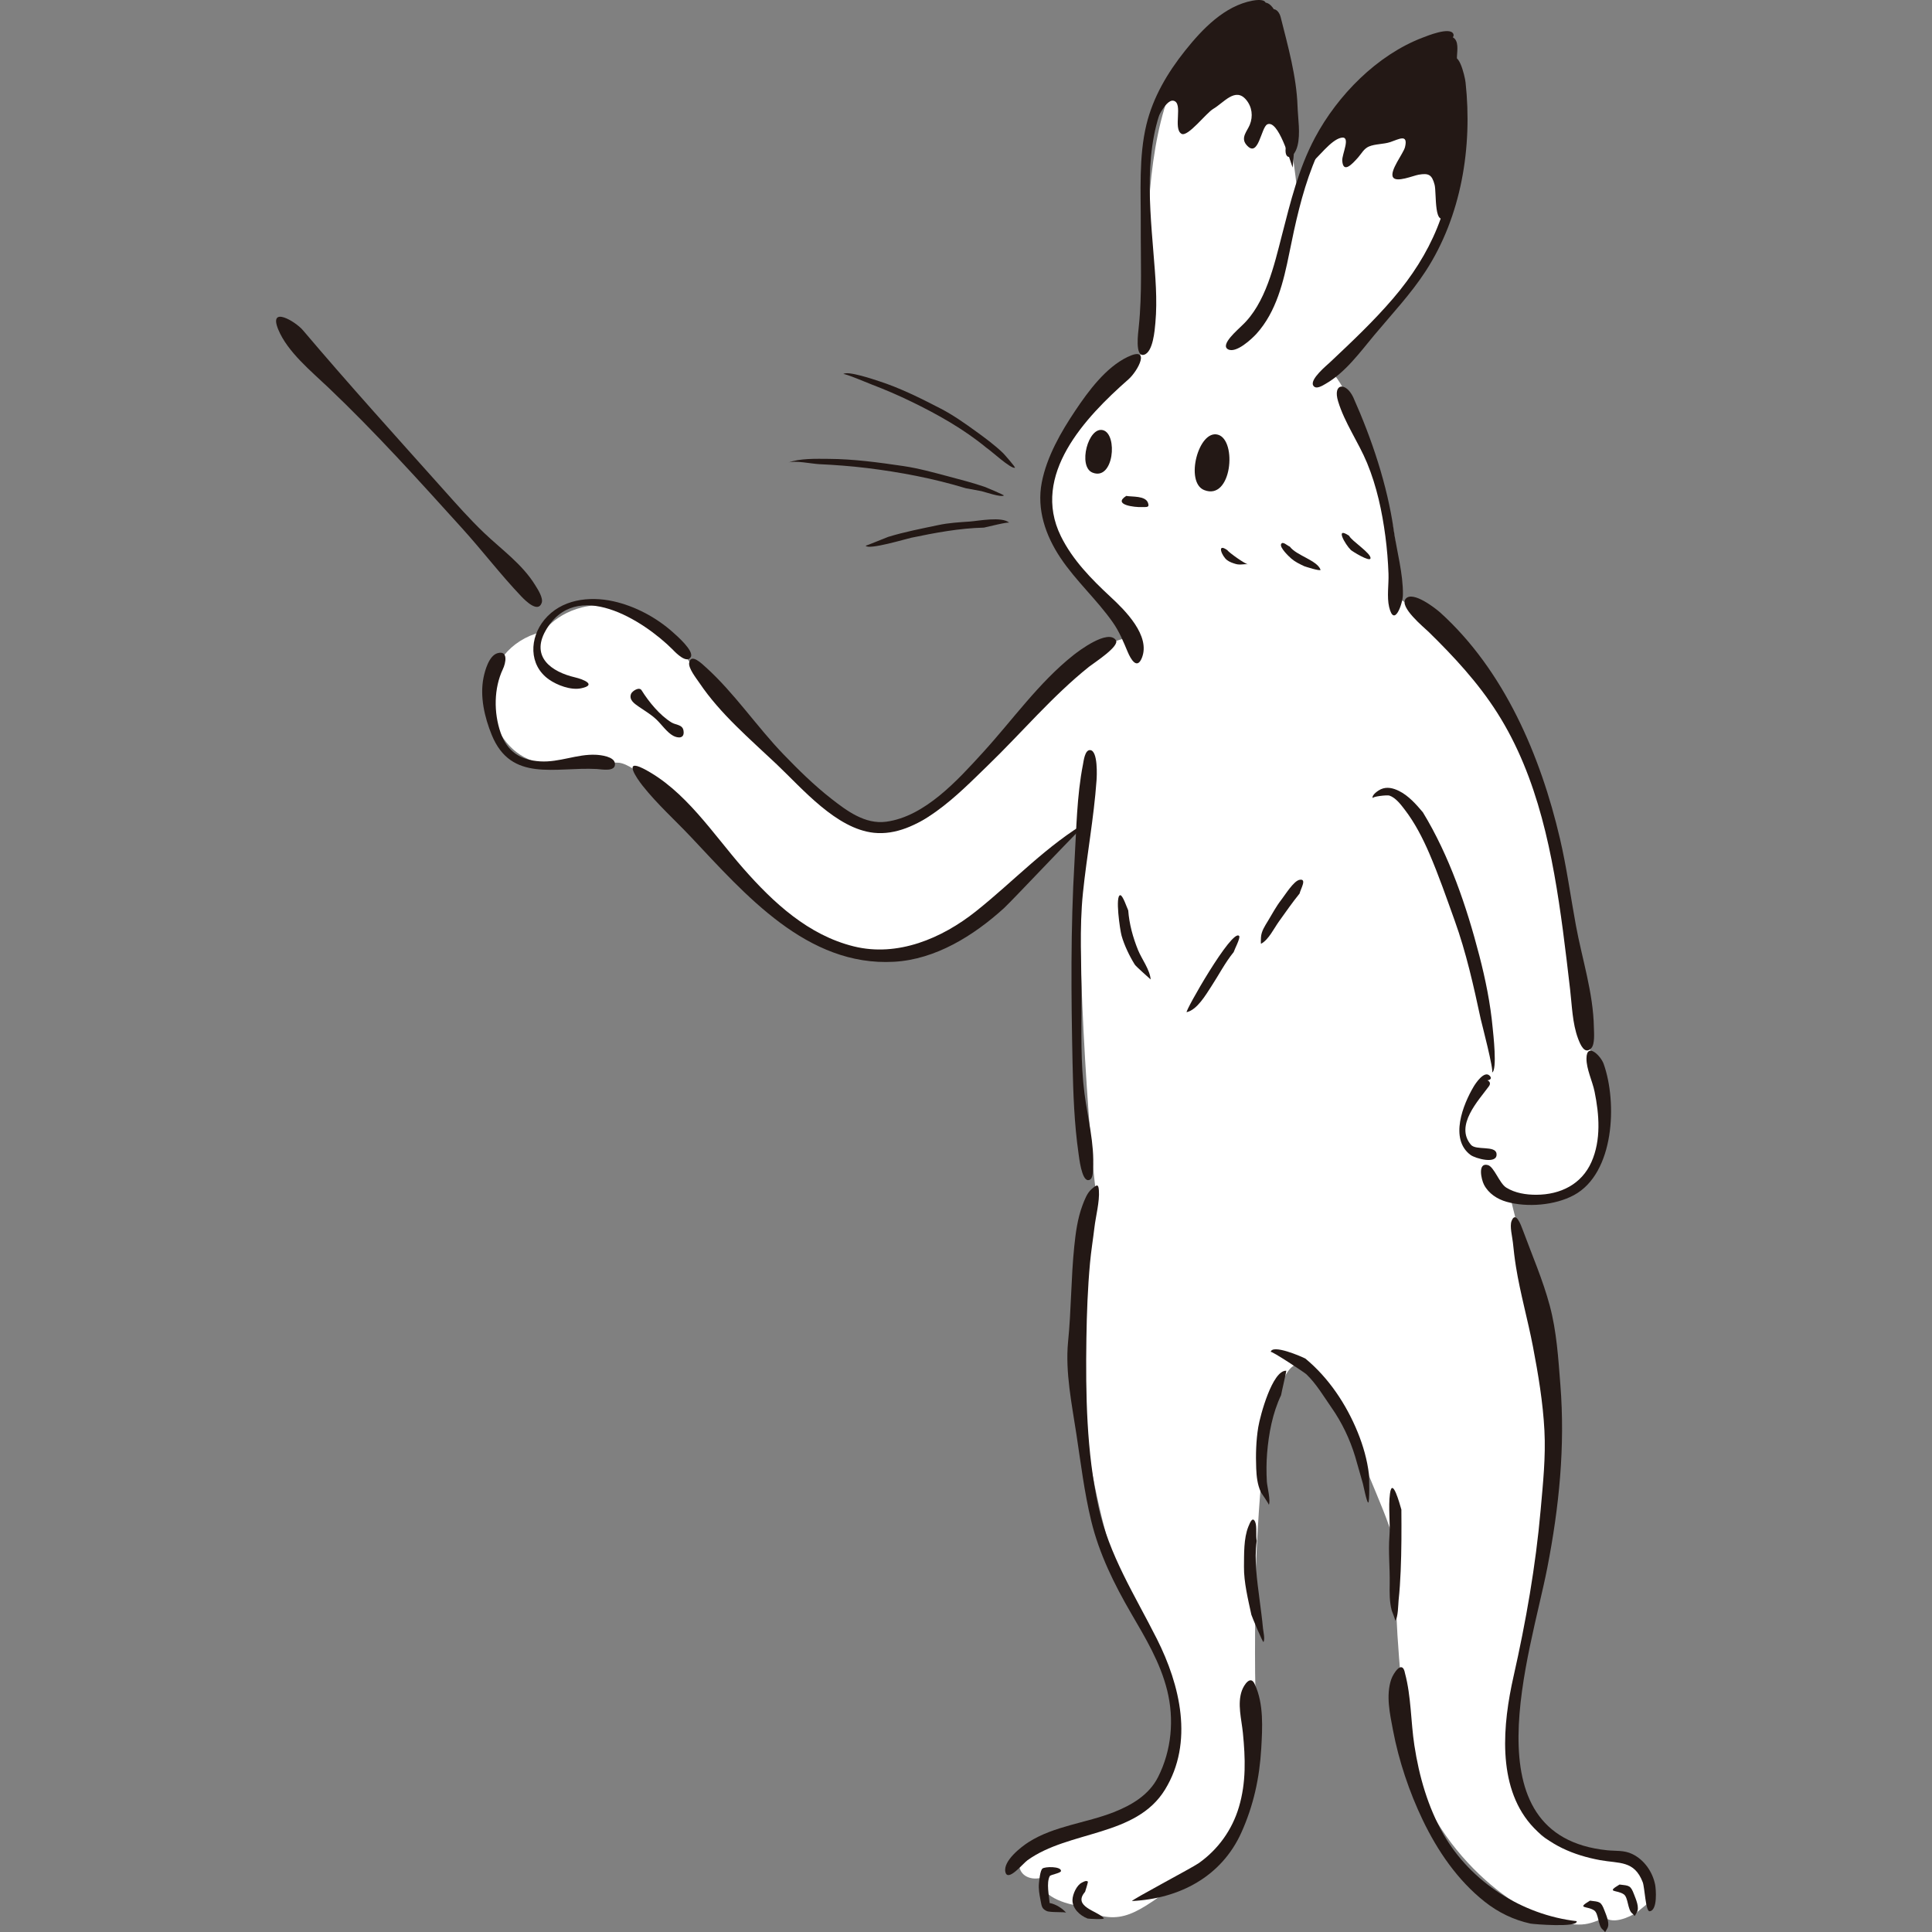 <?xml version="1.0" encoding="iso-8859-1"?>
<!-- Generator: Adobe Illustrator 21.1.0, SVG Export Plug-In . SVG Version: 6.00 Build 0)  -->
<svg version="1.1" id="_x31_1" xmlns="http://www.w3.org/2000/svg" xmlns:xlink="http://www.w3.org/1999/xlink" x="0px" y="0px"
	 viewBox="0 0 512 512" style="enable-background:new 0 0 512 512;" xml:space="preserve">
<rect x="0" y="0" width="512" height="512" fill="#808080" stroke="none"/>
<g>
	<path style="fill:#FFFFFF;" d="M296.182,162.721c-5.768-5.768-19.706-20.667-19.706-29.799s12.496-25.474,20.187-32.683
		c7.69-7.21,8.171-11.535,8.171-11.535s-7.21-75.94,21.148-80.266c13.938-1.442,17.784,42.296,17.784,42.296
		s12.496-27.396,28.357-33.645c15.861-6.248,13.938,30.28,9.132,43.257c-4.806,12.977-23.551,32.683-25.474,34.125
		c-1.923,1.442-3.845,3.845-1.923,5.287c1.923,1.442,18.745,32.683,16.342,58.638c20.187,10.574,37.009,40.854,38.451,51.428
		c1.442,10.574,11.055,63.444,11.535,65.367c0.481,1.922,8.171,16.342,4.326,28.838c-3.845,12.496-14.9,16.342-24.512,12.016
		c0,0,2.403,11.535,5.768,19.706c3.364,8.171,10.574,45.18,3.845,76.421c-6.729,31.241-9.613,46.141-8.171,55.273
		c1.442,9.132,3.845,18.745,10.093,20.667c6.248,1.922,14.419,3.364,20.667,5.287c6.248,1.923,6.119,9.659,3.845,11.535
		c-2.274,1.876-2.274,1.876-2.274,1.876s-5.315,3.497-8.3,1.488c-3.845,0.961-5.287,3.364-15.861,0
		c-10.574-3.365-36.009-22.501-37.49-53.351c-2.386-25.443-2.403-31.722-1.923-39.893c0.481-8.171-6.729-20.667-10.093-31.241
		c-3.365-10.574-9.613-20.187-15.38-22.109c-5.768-1.923-9.132,20.187-10.093,27.396c-0.961,7.21-1.922,25.474-1.922,31.722
		c0,6.248-0.481,27.396,0.481,36.048c0.961,8.651-1.442,29.319-15.38,38.451c-13.938,9.132-18.264,14.9-27.396,12.016
		c-0.481,0.961-5.287-2.403-5.287-2.403s-9.613-1.442-9.613-7.21c-5.287,0.961-8.171-4.806-1.442-8.171
		c6.729-3.365,14.419-3.845,25.474-8.171c11.055-4.326,12.977-18.264,12.016-28.357c-0.961-10.093-12.016-29.799-15.861-38.451
		c-3.845-8.651-18.264-68.25-5.287-98.53c-2.403-19.706-6.248-82.189-2.884-94.205c1.27-4.445,1.922-5.768-8.171,4.326
		c-10.093,10.093-18.264,23.551-36.048,25.474c-17.783,1.923-30.28-1.923-48.544-21.629s-26.435-27.396-30.761-27.877
		c-4.326-0.481-12.016,4.326-24.032-0.961c-12.016-5.287-14.9-25.954,0.481-32.683l3.845-1.442c0,0,4.806-6.729,15.38-6.729
		c10.574,0,19.706,10.093,23.551,15.861c3.845,5.768,24.993,28.838,32.203,35.086c7.21,6.248,22.109,12.977,32.203,3.845
		c10.093-9.132,24.512-28.838,30.761-33.645c6.248-4.806,15.372-10.276,16.342-11.055c0.97-0.778,4.326-1.442,4.326-1.442
		L296.182,162.721z"/>
	<g>
		<path style="fill:#231815;" d="M299.052,100.527c2.562-2.266,6.066-8.941-0.219-5.936c-5.751,2.749-10.385,9.026-13.842,14.184
			c-3.833,5.718-7.584,12.245-8.911,19.083c-1.385,7.132,1.001,14.05,4.943,19.959c4.089,6.127,9.646,11.08,13.87,17.097
			c1.755,2.5,2.782,5.073,3.964,7.861c0.797,1.881,2.436,4.786,3.738,1.602c2.41-5.892-4.523-12.703-8.22-16.133
			c-5.117-4.749-10.125-9.825-13.241-16.165C273.173,125.878,287.556,110.627,299.052,100.527z"/>
		<path style="fill:#231815;" d="M301.779,86.676c-0.13,1.371-1.091,8.021,1.391,7.336c2.414-0.666,2.847-6.579,3.015-8.416
			c0.57-6.215-0.017-12.483-0.516-18.681c-1.174-14.581-2.721-30.872,4.882-44.038c3.693-6.396,8.936-11.857,15.199-15.776
			c2.386-1.493,4.985-2.527,7.418-3.924c3.541-2.033,2.706-3.737-1.226-3.004c-7.473,1.394-13.331,7.55-17.851,13.217
			c-4.667,5.852-8.509,12.319-10.283,19.649c-2.059,8.51-1.452,17.938-1.493,26.637C302.273,68.647,302.714,77.739,301.779,86.676z"
			/>
		<path style="fill:#231815;" d="M329.164,86.242c-1.037,1.078-5.866,5.083-3.764,6.308c2.136,1.244,6.403-2.798,7.583-4.101
			c5.286-5.839,7.176-13.846,8.69-21.349c3.174-15.734,6.9-31.597,19.23-42.942c5.368-4.939,11.769-8.121,18.412-10.963
			c0.873-0.373,6.686-2.508,5.815-4.25c-0.945-1.889-6.976,0.592-8.172,1.049c-12.007,4.58-22.492,15.266-28.47,26.492
			c-4.363,8.191-6.481,16.982-8.779,25.898C337.67,70.29,335.398,80.426,329.164,86.242z"/>
		<path style="fill:#231815;" d="M388.389,21.842c-0.173-1.666-2.121-9.833-4.021-5.094c-1.036,2.583-0.206,6.552-0.043,9.217
			c0.266,4.32,0.667,8.624,0.673,12.956c0.023,15.453-5.83,28.517-15.796,40.157c-5.18,6.05-10.949,11.478-16.735,16.934
			c-0.835,0.787-5.372,4.489-4.46,6.129c0.68,1.222,2.457,0.061,3.331-0.442c5.219-2.997,9.064-8.341,12.839-12.862
			c4.661-5.582,9.699-10.907,13.667-17.025C387.297,57.236,390.245,38.961,388.389,21.842z"/>
		<path style="fill:#231815;" d="M339.392,4.552c-0.62-2.42-2.834-3.077-3.255-0.317c-0.415,2.727,1.728,6.349,2.682,8.805
			c3.258,8.381,3.675,16.735,2.004,25.488c-0.827,4.333,2.119,3.803,3.042,0.061c0.797-3.231,0.112-7.109-0.001-10.411
			C343.596,20.242,341.317,12.224,339.392,4.552z"/>
		<path style="fill:#231815;" d="M358.633,105.306c-1.922-4.104-5.499-3.83-4.022,1.049c1.73,5.714,5.402,10.834,7.678,16.343
			c2.56,6.197,3.981,12.825,4.854,19.455c0.432,3.283,0.701,6.587,0.822,9.896c0.102,2.772-0.472,6.126,0.171,8.822
			c1.341,5.619,3.612-0.954,3.65-3.204c0.094-5.566-1.632-11.616-2.424-17.147C367.642,128.519,363.564,116.354,358.633,105.306z"/>
		<path style="fill:#231815;" d="M288.604,176.697c1.234-0.982,8.251-5.455,7.105-7.064c-2.123-2.984-9.891,2.91-11.247,3.986
			c-9.204,7.309-16.155,17.235-24.035,25.856c-6.613,7.234-15.318,16.923-25.587,18.292c-5.576,0.743-10.43-2.881-14.59-6.141
			c-4.523-3.543-8.647-7.599-12.629-11.729c-7.064-7.327-13.008-16.242-20.541-23.04c-1.11-1.001-3.961-3.813-4.439-1.245
			c-0.273,1.467,1.946,4.231,2.69,5.336c5.559,8.265,13.355,14.828,20.524,21.625c6.856,6.5,15.774,17.062,25.726,18.124
			c11.564,1.233,22.553-10.455,30.102-17.743C270.668,194.279,278.83,184.515,288.604,176.697z"/>
		<path style="fill:#231815;" d="M178.287,172.157c0.857,0.917,3.753,3.829,4.783,1.957c0.911-1.655-3.824-5.731-4.745-6.555
			c-4.377-3.917-10.021-6.939-15.779-8.214c-6.484-1.435-13.84-0.493-18.287,4.9c-3.962,4.804-4.194,12.001,1.202,15.812
			c2.162,1.527,5.812,2.913,8.514,2.355c4.321-0.891,0.632-2.386-1.587-2.904c-6.283-1.468-11.736-5.401-7.808-12.359
			C152.568,152.999,170.475,164.345,178.287,172.157z"/>
		<path style="fill:#231815;" d="M133.258,177.348c0.79-1.622,1.482-5.06-1.4-4.248c-2.278,0.642-3.346,4.62-3.719,6.477
			c-1.01,5.023,0.276,10.525,2.18,15.195c5.158,12.652,16.875,8.434,27.831,9.022c1.332,0.072,5.092,0.859,4.815-1.492
			c-0.213-1.805-3.712-2.216-5.067-2.279c-4.971-0.232-9.675,2.059-14.734,1.749c-5.245-0.322-8.747-2.571-10.505-7.63
			C130.835,188.889,130.858,182.425,133.258,177.348z"/>
		<path style="fill:#231815;" d="M170.421,203.653c11.114,5.659,18.53,17.347,26.559,26.49c7.977,9.084,17.239,17.695,29.308,20.666
			c11.594,2.854,23.303-2.119,32.307-9.273c10.122-8.042,18.89-17.63,30.205-24.142c-0.332-0.238-20.622,21.367-22.77,23.31
			c-8.015,7.255-18.066,13.561-29.121,14.178c-23.033,1.285-39.424-17.802-53.779-33.042c-4.259-4.521-8.949-8.708-12.813-13.587
			C168.694,206.202,165.148,201.023,170.421,203.653z"/>
		<path style="fill:#231815;" d="M290.591,206.837c0.081-1.038,0.436-7.9-1.685-8.052c-1.418-0.101-1.73,2.905-1.91,3.818
			c-1.637,8.321-1.738,17.19-2.239,25.638c-1.052,17.749-0.894,35.616-0.522,53.39c0.168,8.023,0.448,16.151,1.594,24.105
			c0.148,1.024,0.798,6.985,2.507,7.012c1.314,0.021,1.27-1.991,1.334-3.011c0.412-6.626-1.428-13.435-2.271-19.956
			c-1.054-8.153-0.784-16.391-0.777-24.591c0.009-9.58-0.613-19.034,0.372-28.594C288.018,226.66,289.88,216.807,290.591,206.837z"
			/>
		<path style="fill:#231815;" d="M381.621,162.28c-1.116-0.982-7.202-5.812-9.091-3.605c-1.841,2.15,4.896,7.632,6.035,8.746
			c6.733,6.584,13.128,13.476,18.202,21.449c10.938,17.188,14.768,37.824,17.422,57.715c0.694,5.201,1.293,10.415,1.904,15.626
			c0.497,4.239,0.598,8.994,2.11,13.026c0.589,1.571,1.75,4.355,3.473,2.569c1.047-1.085,0.739-4.235,0.718-5.525
			c-0.156-9.181-3.119-18.09-4.767-27.053c-1.409-7.663-2.45-15.391-4.226-22.984C408.265,200.283,398.643,177.652,381.621,162.28z"
			/>
		<path style="fill:#231815;" d="M377.08,215.274c7.029,11.543,11.577,24.929,14.954,37.954c1.63,6.286,2.937,12.688,3.538,19.161
			c0.123,1.326,1.297,11.271-0.173,11.852c0.623-0.246-2.841-13.484-2.987-14.162c-1.9-8.841-3.837-17.579-6.902-26.106
			c-2.139-5.949-4.25-12.061-6.754-17.862c-1.737-4.024-3.804-8.049-6.481-11.537c-1.037-1.351-2.396-3.177-4.085-3.743
			c-0.569-0.191-4.636,0.243-4.414,0.728c-0.35-0.922,1.582-2.144,2.168-2.405c1.637-0.73,3.286-0.296,4.813,0.459
			C373.27,210.857,375.309,213.159,377.08,215.274z"/>
		<path style="fill:#231815;" d="M394.552,287.902c0.848-1.133-0.306-1.824-1.139-1.701c0.774,0.312,2.325-0.101,1.376-1.108
			c-1.449-1.536-3.819,2.14-4.228,2.826c-2.834,4.745-6.505,13.938-0.854,18.154c1.242,0.926,7.279,2.653,6.885-0.359
			c-0.292-2.228-5.445-0.771-6.77-2.327C385.461,298.267,391.867,291.589,394.552,287.902z"/>
		<path style="fill:#231815;" d="M424.988,281.943c-0.775-2.191-4.503-5.808-4.556-1.446c-0.034,2.799,1.582,6.036,2.144,8.783
			c1.247,6.094,1.766,12.824-0.826,18.663c-2.634,5.935-8.236,8.647-14.578,8.682c-2.712,0.015-5.666-0.434-8.006-1.903
			c-1.835-1.152-3.203-5.526-4.884-5.972c-2.731-0.724-1.748,3.786-1.005,5.218c1.206,2.325,3.517,3.827,5.986,4.523
			c5.458,1.537,12.814,0.95,17.849-1.77C427.891,310.896,428.604,292.105,424.988,281.943z"/>
		<path style="fill:#231815;" d="M283.045,355.645c0.851-8.433,0.782-16.93,1.648-25.359c0.375-3.65,0.879-7.417,2.179-10.871
			c0.534-1.42,1.215-3.248,2.386-4.27c1.518-1.326,1.832-1.358,1.961,0.352c0.22,2.915-0.836,6.844-1.182,9.795
			c-0.368,3.135-0.883,6.24-1.17,9.387c-0.607,6.657-0.86,13.339-0.958,20.02c-0.216,14.865,0.014,29.942,3.182,44.53
			c2.804,12.91,9.654,23.506,15.499,35.107c6.153,12.211,9.82,27.418,2.152,39.925c-7.702,12.564-25.424,10.766-36.459,18.732
			c-1.231,0.889-5.192,5.823-5.839,3.133c-0.703-2.923,4.176-6.697,6.187-7.971c6.761-4.285,15.171-5.012,22.52-7.904
			c4.769-1.877,9.351-4.576,11.747-9.307c3.586-7.081,4.319-15.331,2.416-22.979c-1.847-7.419-5.716-13.815-9.512-20.342
			c-4.524-7.777-8.492-15.807-10.623-24.591c-1.824-7.522-2.759-15.299-3.922-22.944
			C284.066,372.246,282.279,363.605,283.045,355.645z"/>
		<path style="fill:#231815;" d="M278.208,497.156c-0.964,1.82-0.188,5.223-0.045,7.16c1.536,0.263,3.383,1.391,4.399,2.591
			c-0.267-0.315-4.256-0.006-5.207-0.477c-1.297-0.642-1.282-1.211-1.626-2.975c-0.288-1.476-0.539-2.878-0.398-4.361
			c0.073-0.769,0.307-3.351,0.917-3.897c0.631-0.566,4.979-0.633,4.925,0.627C281.148,496.388,278.642,496.755,278.208,497.156z"/>
		<path style="fill:#231815;" d="M287.559,501.356c-3.425,3.959,3.335,5.043,4.961,6.978c0.36,0.428-4.123,0.173-4.314,0.097
			c-2.045-0.803-4.054-2.673-3.988-4.97c0.043-1.489,1.13-3.891,2.485-4.54c0.392-0.188,1.163-0.701,1.61-0.256
			C288.365,498.718,287.606,501.328,287.559,501.356z"/>
		<path style="fill:#231815;" d="M261.409,118.66c-6.016-4.967-12.986-8.878-19.986-12.268c-3.387-1.641-6.848-3.136-10.365-4.476
			c-0.629-0.24-7.289-3.048-7.571-2.772c1.035-1.013,8.437,1.54,9.386,1.845c5.646,1.815,11.093,4.54,16.353,7.258
			c3.331,1.721,6.325,3.839,9.359,6.031c2.505,1.81,5.001,3.65,7.237,5.792c0.19,0.182,3.437,3.829,3.134,3.899
			C267.777,124.242,262.706,119.488,261.409,118.66z"/>
		<path style="fill:#231815;" d="M255.926,129.385c-8.52-2.589-17.373-4.273-26.204-5.351c-4.206-0.513-8.434-0.83-12.666-1.027
			c-1.874-0.087-6.493-1.06-8.184-0.406c3.05-1.179,7.538-1.01,10.715-0.995c6.588,0.032,13.202,0.935,19.71,1.89
			c4.139,0.607,8.111,1.72,12.148,2.788c3.225,0.854,6.458,1.691,9.616,2.776c0.286,0.098,5.11,2.141,4.967,2.253
			c-0.733,0.576-5.172-0.999-5.959-1.155C258.692,129.885,257.31,129.629,255.926,129.385z"/>
		<path style="fill:#231815;" d="M260.745,139.824c-6.5,0.156-12.92,1.367-19.267,2.688c-1.271,0.264-11.269,3.288-12.064,2.117
			c0.038,0.056,5.646-2.25,5.967-2.349c4.35-1.337,8.89-2.201,13.341-3.141c2.761-0.583,5.484-0.732,8.293-0.925
			c2.181-0.15,8.538-1.423,10.453,0.32C267.14,138.237,261.816,139.609,260.745,139.824z"/>
		<path style="fill:#231815;" d="M298.467,131.423c1.54,0.29,5.044-0.098,5.75,1.808c0.515,1.389-0.426,1.096-1.697,1.152
			C300.848,134.457,294.711,133.826,298.467,131.423z"/>
		<path style="fill:#231815;" d="M325.232,145.777c0.47,0.692,4.841,3.784,5.572,3.796c-0.992-0.211-2.106,0.254-3.353-0.122
			c-0.836-0.252-1.601-0.514-2.276-1.023C323.787,147.38,322.367,143.784,325.232,145.777z"/>
		<path style="fill:#231815;" d="M341.827,144.872c1.702,2.336,7.209,3.599,8.12,6.092c0.21,0.575-4.193-0.859-4.323-0.92
			c-1.201-0.569-2.395-1.134-3.391-1.99c-0.613-0.527-3.158-2.933-2.729-3.853C339.912,143.326,341.088,144.568,341.827,144.872z"/>
		<path style="fill:#231815;" d="M357.54,141.995c0.596,1.348,5.972,4.681,5.646,6.006c-0.233,0.945-4.821-1.881-5.206-2.254
			C356.525,144.338,353.628,139.349,357.54,141.995z"/>
		<path style="fill:#231815;" d="M344.398,236.799c-1.94,2.399-3.702,4.939-5.498,7.445c-1.27,1.772-2.722,4.827-4.699,5.854
			c-0.116,0.06-0.038-1.525-0.032-1.661c0.078-1.627,1.049-3.059,1.862-4.4c1.126-1.857,2.181-3.864,3.509-5.558
			c1.001-1.278,3.296-5.04,4.866-5.323C346.401,232.798,344.737,235.435,344.398,236.799z"/>
		<path style="fill:#231815;" d="M326.934,252.315c-2.293,2.819-3.967,6.113-5.957,9.141c-1.405,2.138-3.703,6.151-6.483,6.777
			c-0.721,0.162,12.123-22.46,13.904-20.171C328.771,248.542,327.137,251.629,326.934,252.315z"/>
		<path style="fill:#231815;" d="M298.992,241.265c0.268,3.626,1.244,7.165,2.608,10.524c0.942,2.32,3.15,5.22,3.334,7.774
			c-0.003-0.04-3.865-3.383-4.217-3.951c-1.375-2.216-2.771-5.098-3.483-7.627c-0.435-1.545-1.763-10.714-0.346-10.746
			C297.555,237.224,298.689,240.652,298.992,241.265z"/>
		<path style="fill:#231815;" d="M345.931,360.034c6.19,5.094,10.889,12.18,13.888,19.565c1.449,3.568,2.514,7.307,2.967,11.138
			c0.07,0.596,0.221,7.611-0.208,7.459c-0.407-0.145-1.276-4.609-1.41-5.056c-0.703-2.351-1.31-4.73-2.022-7.078
			c-1.423-4.695-3.517-9.074-6.328-13.091c-2.112-3.019-3.94-6.199-6.621-8.777c-0.473-0.454-9.364-6.341-9.453-5.917
			C337.193,356.134,344.98,359.526,345.931,360.034z"/>
		<path style="fill:#231815;" d="M371.379,400.051c0.044,5.422,0.044,10.849-0.186,16.267c-0.11,2.598-0.272,5.194-0.552,7.78
			c-0.105,0.973-0.116,4.688-0.906,5.406c0.13-0.119-0.842-2.456-0.903-2.686c-0.628-2.36-0.596-4.733-0.551-7.154
			c0.077-4.152-0.386-8.389-0.072-12.508c0.284-3.732-0.343-7.649,0.149-11.326C368.973,391.247,370.915,398.502,371.379,400.051z"
			/>
		<path style="fill:#231815;" d="M372.338,443.435c1.659,6.188,1.52,12.775,2.484,19.093c1.249,8.186,3.583,16.364,7.716,23.586
			c7.242,12.655,20.894,21.363,35.288,23.011c0.528,1.773-11.5,0.806-12.246,0.643c-4.497-0.987-8.525-2.953-12.127-5.801
			c-7.184-5.682-12.489-13.459-16.425-21.661c-3.551-7.4-6.342-15.715-7.872-23.797c-0.808-4.268-1.921-9.205-0.463-13.465
			C369.237,443.452,371.666,439.684,372.338,443.435z"/>
		<path style="fill:#231815;" d="M421.361,503.691c2.554,0.326,2.915,0.149,3.854,2.644c0.454,1.207,1.497,3.472,0.723,4.748
			c-0.84,1.384-0.316,0.977-1.237,0.247c-1.228-0.974-1.028-4.228-2.214-5.041C420.618,505.009,417.64,505.929,421.361,503.691z"/>
		<path style="fill:#231815;" d="M429.196,499.419c2.552,0.312,2.919,0.158,3.854,2.643c0.454,1.206,1.498,3.473,0.723,4.748
			c-0.84,1.383-0.316,0.977-1.237,0.246c-1.228-0.974-1.028-4.228-2.214-5.04C428.459,500.739,425.467,501.649,429.196,499.419z"/>
		<path style="fill:#231815;" d="M403.598,326.07c2.444,6.622,5.282,13.128,7.109,19.96c1.832,6.852,2.248,13.875,2.805,20.915
			c1.299,16.414-0.322,32.391-3.458,48.514c-4.422,22.73-21.228,71.103,15.904,74.884c2.32,0.236,4.419-0.065,6.62,0.997
			c3.157,1.524,5.362,4.702,6.049,8.109c0.217,1.078,0.714,6.882-1.473,7.052c-1.056,0.082-1.285-6.313-1.816-7.698
			c-2.233-5.82-6.224-4.917-11.297-5.847c-6.91-1.266-13.681-4.031-18.37-9.449c-9.025-10.427-7.394-26.716-4.578-39.191
			c3.283-14.544,5.884-29.338,7.196-44.197c0.616-6.981,1.362-13.961,1-20.977c-0.386-7.482-1.64-14.941-3.046-22.293
			c-1.351-7.065-3.357-14.042-4.497-21.138c-0.345-2.147-0.601-4.31-0.819-6.473c-0.148-1.464-0.888-4.263-0.344-5.666
			C401.643,320.834,403.013,324.464,403.598,326.07z"/>
		<path style="fill:#231815;" d="M339.499,369.73c-2.258,4.748-3.28,10.182-3.702,15.39c-0.204,2.516-0.208,5.04-0.065,7.559
			c0.068,1.188,1.084,5.141,0.505,6.131c0.125-0.213-1.989-3.124-2.143-3.474c-0.878-1.988-1.1-4.078-1.187-6.228
			c-0.144-3.57-0.04-7.362,0.544-10.899c0.506-3.066,3.756-15.132,7.415-14.953C340.965,363.262,339.624,368.936,339.499,369.73z"/>
		<path style="fill:#231815;" d="M333.044,408.353c-0.707,5.148,0.115,10.516,0.762,15.626c0.32,2.526,0.675,5.049,0.903,7.586
			c0.061,0.681,0.59,2.89,0.115,3.574c-0.15,0.216-3.12-6.842-3.202-7.223c-0.856-3.982-2.003-8.624-1.956-12.712
			c0.038-3.351-0.094-7.512,1.158-10.623c0.496-1.233,1.161-2.795,1.832-1.201C333.127,404.501,332.776,407.096,333.044,408.353z"/>
		<path style="fill:#231815;" d="M332.581,446.477c2.345,5.072,1.977,11.437,1.661,16.904c-0.449,7.791-2.047,15.102-5.249,22.224
			c-5.29,11.766-16.476,17.566-28.992,18.188c-0.13-0.338,15.913-8.801,17.632-10.01c5.162-3.629,8.895-8.839,10.688-14.877
			c1.947-6.556,1.721-12.948,1.06-19.662c-0.353-3.593-1.534-7.713-0.266-11.231C329.64,446.557,331.472,443.672,332.581,446.477z"
			/>
		<path style="fill:#231815;" d="M319.108,129.868c-5.186-2.074-1.467-16.136,3.667-14.668
			C327.909,116.666,326.443,132.802,319.108,129.868z"/>
		<path style="fill:#231815;" d="M289.529,125.249c-3.974-1.59-1.124-12.363,2.811-11.239
			C296.273,115.134,295.149,127.496,289.529,125.249z"/>
		<path style="fill:#231815;" d="M347.182,43.469c2.18-1.696,5.461-6.323,8.18-6.951c2.813-0.65,0.226,4.362,0.348,6.074
			c0.252,3.518,2.674,0.85,4.193-0.857c0.929-1.044,1.53-2.333,2.875-2.909c1.651-0.706,3.895-0.583,5.664-1.173
			c2.263-0.755,4.785-2.293,3.897,1.34c-0.411,1.681-4.166,6.301-3.176,7.982c0.875,1.485,5.354-0.433,6.799-0.68
			c2.587-0.443,3.511-0.064,4.223,2.675c0.563,2.167-0.313,12.29,3.486,7.905c4.617-5.329,3.42-14.329,2.896-20.755
			c-0.589-7.221-0.805-14.029-0.455-21.255c0.072-1.487,0.516-4.056-1.046-4.945c-1.748-0.995-5.094,1.204-6.555,1.936
			C365.328,18.459,351.478,28.668,347.182,43.469z"/>
		<path style="fill:#231815;" d="M305.047,35.407c0.475-1.537,3.585-9.276,5.966-8.706c2.624,0.628-0.24,7.415,2.094,8.756
			c1.662,0.955,6.523-5.501,8.416-6.605c2.801-1.634,5.846-5.823,8.709-2.423c1.582,1.879,1.885,4.376,0.981,6.621
			c-0.692,1.717-2.493,3.426-0.922,5.31c3.236,3.882,3.883-4.697,5.587-5.419c2.879-1.22,5.91,9.337,6.681,11.479
			c0.635-6.307,0.822-12.722,0.395-19.047c-0.319-4.735-1.296-9.058-2.649-13.585c-0.832-2.784-1.322-8.712-3.868-10.645
			c-3.811-2.892-13.786,7.173-16.512,9.626C312.57,17.388,307.352,25.742,305.047,35.407z"/>
		<path style="fill:#231815;" d="M80.268,87.502c-1.974-2.329-9.158-6.593-6.529-0.183c2.43,5.925,8.745,11.073,13.296,15.401
			c12.492,11.877,23.89,24.537,35.452,37.31c5.323,5.88,10.202,12.287,15.663,18.019c1.039,1.09,4.443,4.508,5.407,1.711
			c0.46-1.336-1.093-3.661-1.711-4.669c-3.426-5.582-8.9-9.428-13.566-13.88c-3.79-3.616-7.257-7.548-10.746-11.45
			C105.002,115.747,92.428,101.847,80.268,87.502z"/>
		<path style="fill:#231815;" d="M170.031,182.94c-0.625-1.034-2.492,0.2-2.784,0.922c-0.649,1.605,0.907,2.623,2.036,3.413
			c1.68,1.175,3.225,2.021,4.729,3.46c1.311,1.255,2.759,3.371,4.381,4.248c1.247,0.674,3.131,0.841,2.731-1.417
			c-0.28-1.577-2.034-1.411-3.155-2.098C174.845,189.555,171.955,186.015,170.031,182.94z"/>
	</g>
</g>
</svg>
